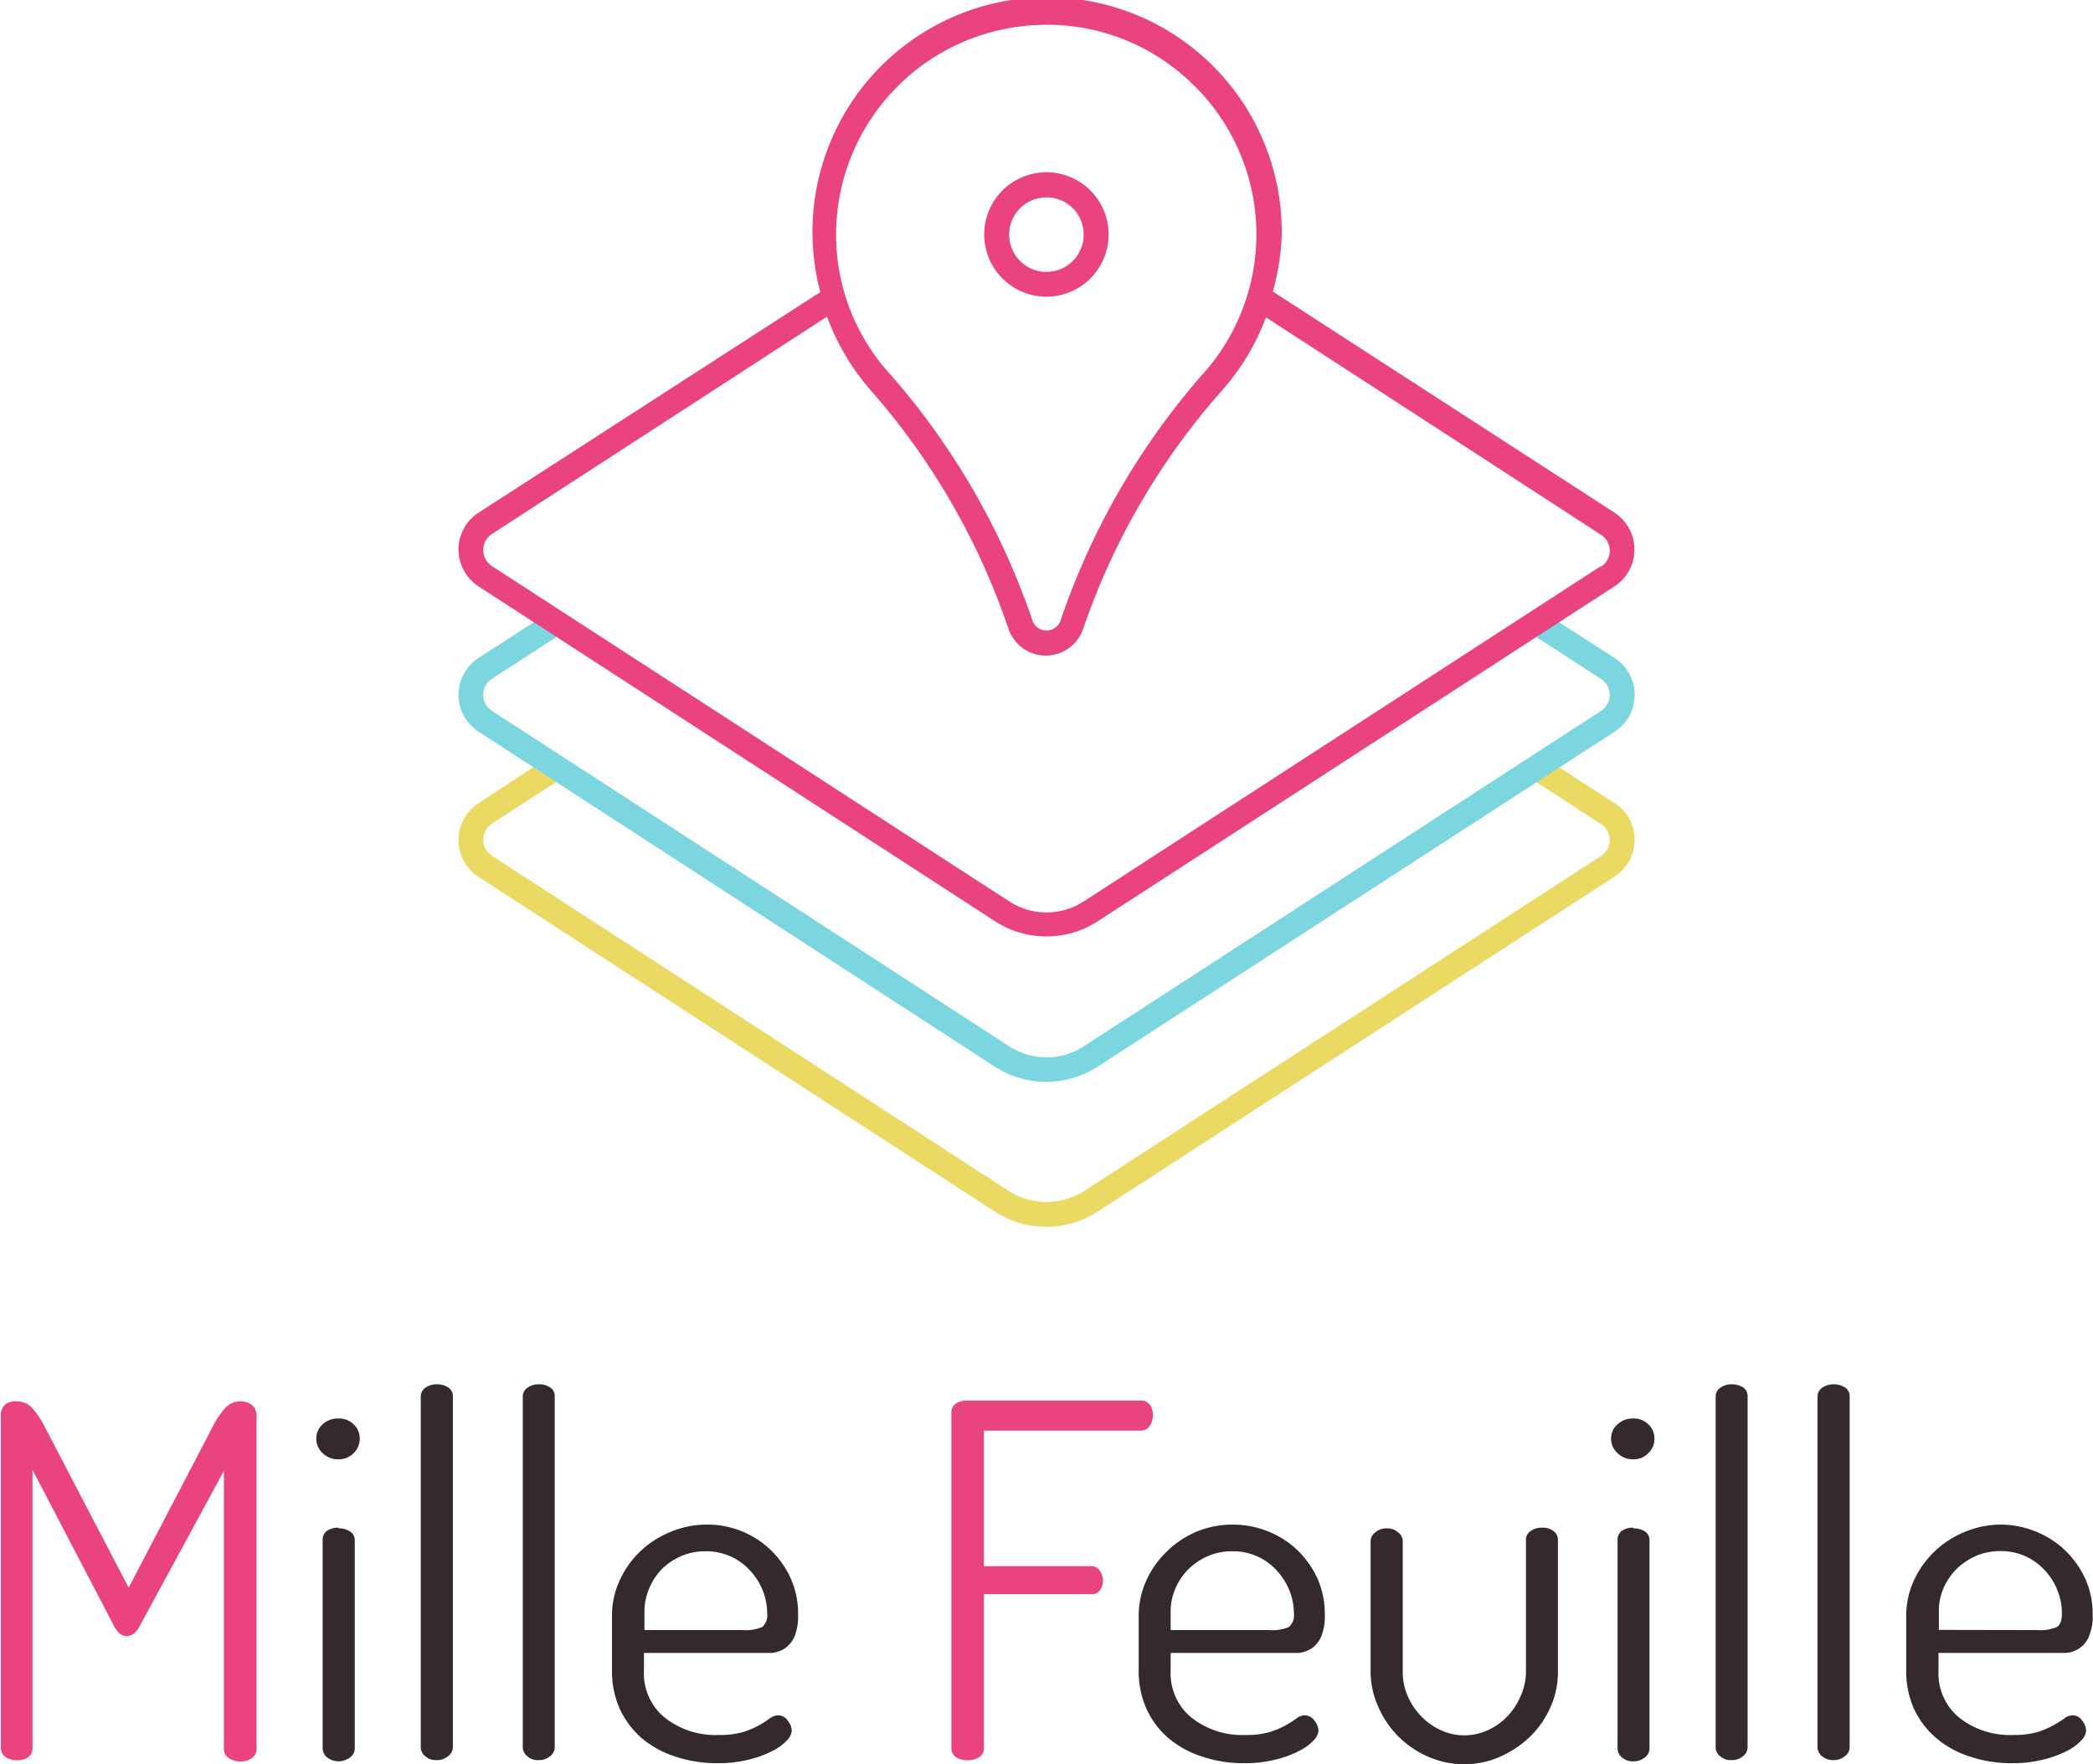 <svg xmlns="http://www.w3.org/2000/svg" viewBox="0 0 122.47 103.23"><defs><style>.cls-1{fill:#ea4480;}.cls-2{fill:#33292f;}.cls-3{fill:#ead963;}.cls-4{fill:#7cd6e0;}</style></defs><title>logo</title><g id="レイヤー_2" data-name="レイヤー 2"><g id="レイヤー_1-2" data-name="レイヤー 1"><path class="cls-1" d="M8.19,95.12c-.21.41-.47.61-.78.61s-.54-.2-.75-.61L1.9,86v16.29a.64.64,0,0,1-.3.57A1.25,1.25,0,0,1,1,103a1.21,1.21,0,0,1-.66-.18.65.65,0,0,1-.29-.57V82.87a.84.84,0,0,1,.29-.72A1.14,1.14,0,0,1,1,82a1.15,1.15,0,0,1,.88.39,4.38,4.38,0,0,1,.65.93l5,9.58,5-9.58a4.38,4.38,0,0,1,.65-.93,1.15,1.15,0,0,1,.88-.39,1.13,1.13,0,0,1,.67.2.83.83,0,0,1,.28.72v19.4a.65.65,0,0,1-.29.57,1.28,1.28,0,0,1-1.31,0,.63.63,0,0,1-.31-.57V86.07Z"/><path class="cls-2" d="M19.81,83a1.23,1.23,0,0,1,.88.34,1.12,1.12,0,0,1,.36.84,1.16,1.16,0,0,1-.36.85,1.21,1.21,0,0,1-.88.36,1.29,1.29,0,0,1-.93-.36,1.13,1.13,0,0,1-.37-.85,1.09,1.09,0,0,1,.37-.84A1.32,1.32,0,0,1,19.81,83Zm0,6.43a1.17,1.17,0,0,1,.67.18.59.59,0,0,1,.28.51v12.19a.64.64,0,0,1-.28.52,1.09,1.09,0,0,1-1.34,0,.68.68,0,0,1-.26-.52V90.08a.62.62,0,0,1,.26-.51A1.17,1.17,0,0,1,19.81,89.39Z"/><path class="cls-2" d="M25.54,81a1.21,1.21,0,0,1,.68.18.61.61,0,0,1,.28.51v20.55a.67.67,0,0,1-.28.52,1,1,0,0,1-.68.23.92.92,0,0,1-.66-.23.68.68,0,0,1-.26-.52V81.72a.62.62,0,0,1,.26-.51A1.12,1.12,0,0,1,25.54,81Z"/><path class="cls-2" d="M31.51,81a1.21,1.21,0,0,1,.68.18.6.6,0,0,1,.27.51v20.55a.66.66,0,0,1-.27.52,1,1,0,0,1-.68.23.92.92,0,0,1-.66-.23.68.68,0,0,1-.26-.52V81.72a.62.62,0,0,1,.26-.51A1.12,1.12,0,0,1,31.51,81Z"/><path class="cls-2" d="M41.31,89.21a5.33,5.33,0,0,1,4.95,3.13,5,5,0,0,1,.44,2.12,3.23,3.23,0,0,1-.21,1.3,1.64,1.64,0,0,1-.56.69,1.66,1.66,0,0,1-.81.27c-.31,0-.62,0-.92,0H37.68v1.06a3.32,3.32,0,0,0,1.24,2.74,4.77,4.77,0,0,0,3.14,1,5.05,5.05,0,0,0,1.42-.17,5.41,5.41,0,0,0,.92-.39,7.1,7.1,0,0,0,.63-.4.85.85,0,0,1,.49-.19.67.67,0,0,1,.58.32,1,1,0,0,1,.23.57.92.92,0,0,1-.3.59,2.78,2.78,0,0,1-.87.62,5.71,5.71,0,0,1-1.35.49,7.06,7.06,0,0,1-1.8.21,7.67,7.67,0,0,1-2.5-.39,5.79,5.79,0,0,1-2-1.11A5.1,5.1,0,0,1,36.27,100a5.36,5.36,0,0,1-.46-2.25V94.52a4.87,4.87,0,0,1,.43-2,5.46,5.46,0,0,1,1.18-1.7,5.56,5.56,0,0,1,1.76-1.16A5.47,5.47,0,0,1,41.31,89.21Zm2.14,6.17a2.45,2.45,0,0,0,1.15-.18.91.91,0,0,0,.29-.8,3.66,3.66,0,0,0-1-2.5,3.42,3.42,0,0,0-1.14-.83,3.51,3.51,0,0,0-1.47-.3,3.55,3.55,0,0,0-1.39.27,3.76,3.76,0,0,0-1.14.75A3.57,3.57,0,0,0,38,92.92a3.37,3.37,0,0,0-.29,1.37v1.09Z"/><path class="cls-1" d="M55.67,82.67a.61.61,0,0,1,.27-.55,1.16,1.16,0,0,1,.6-.17h10.2a.63.63,0,0,1,.55.26,1,1,0,0,1,.17.57,1.15,1.15,0,0,1-.18.65.61.61,0,0,1-.54.28H57.57v7.93h6.28a.58.58,0,0,1,.5.26,1,1,0,0,1,.19.6,1,1,0,0,1-.16.53.57.57,0,0,1-.53.25H57.57v9a.58.58,0,0,1-.3.55,1.24,1.24,0,0,1-.65.17,1.2,1.2,0,0,1-.66-.17.6.6,0,0,1-.29-.55Z"/><path class="cls-2" d="M72.13,89.21a5.49,5.49,0,0,1,2.05.39,5.4,5.4,0,0,1,1.71,1.08,5.53,5.53,0,0,1,1.19,1.66,5.12,5.12,0,0,1,.44,2.12,3.23,3.23,0,0,1-.21,1.3,1.64,1.64,0,0,1-.56.69,1.7,1.7,0,0,1-.81.27c-.31,0-.62,0-.92,0H68.5v1.06a3.32,3.32,0,0,0,1.24,2.74,4.77,4.77,0,0,0,3.14,1,4.93,4.93,0,0,0,1.41-.17,5.21,5.21,0,0,0,.93-.39,7.1,7.1,0,0,0,.63-.4.82.82,0,0,1,.49-.19.69.69,0,0,1,.58.32,1,1,0,0,1,.23.57.92.92,0,0,1-.3.59,2.9,2.9,0,0,1-.87.62,5.88,5.88,0,0,1-1.35.49,7.09,7.09,0,0,1-1.81.21,7.65,7.65,0,0,1-2.49-.39,5.79,5.79,0,0,1-2-1.11A5,5,0,0,1,67.09,100a5.36,5.36,0,0,1-.46-2.25V94.52a4.87,4.87,0,0,1,.43-2,5.46,5.46,0,0,1,1.18-1.7A5.56,5.56,0,0,1,70,89.63,5.47,5.47,0,0,1,72.13,89.21Zm2.14,6.17a2.45,2.45,0,0,0,1.15-.18.91.91,0,0,0,.29-.8,3.67,3.67,0,0,0-.26-1.34,3.82,3.82,0,0,0-.74-1.16,3.42,3.42,0,0,0-1.14-.83,3.51,3.51,0,0,0-1.47-.3,3.55,3.55,0,0,0-1.39.27,3.76,3.76,0,0,0-1.14.75,3.57,3.57,0,0,0-.78,1.13,3.37,3.37,0,0,0-.29,1.37v1.09Z"/><path class="cls-2" d="M85.68,103.23a5.15,5.15,0,0,1-2.13-.45,5.58,5.58,0,0,1-2.91-2.93,5,5,0,0,1-.44-2v-7.7a.65.65,0,0,1,.28-.49,1,1,0,0,1,.68-.23.92.92,0,0,1,.64.23.62.62,0,0,1,.28.49v7.7a3.54,3.54,0,0,0,.27,1.35,3.88,3.88,0,0,0,.77,1.18,3.71,3.71,0,0,0,1.15.84,3.24,3.24,0,0,0,1.41.32,3.3,3.3,0,0,0,1.4-.31,3.68,3.68,0,0,0,1.14-.82A3.91,3.91,0,0,0,89,99.19a3.45,3.45,0,0,0,.29-1.38V90.08a.59.59,0,0,1,.27-.49,1.08,1.08,0,0,1,.68-.2,1,1,0,0,1,.66.2.61.61,0,0,1,.26.49v7.73a5,5,0,0,1-.43,2.07,5.55,5.55,0,0,1-1.18,1.72,6.06,6.06,0,0,1-1.75,1.18A5.07,5.07,0,0,1,85.68,103.23Z"/><path class="cls-2" d="M95.57,83a1.21,1.21,0,0,1,.88.34,1.12,1.12,0,0,1,.36.84,1.16,1.16,0,0,1-.36.85,1.19,1.19,0,0,1-.88.36,1.28,1.28,0,0,1-.92-.36,1.14,1.14,0,0,1-.38-.85,1.1,1.1,0,0,1,.38-.84A1.31,1.31,0,0,1,95.57,83Zm0,6.43a1.21,1.21,0,0,1,.68.18.6.6,0,0,1,.27.51v12.19a.66.66,0,0,1-.27.52,1,1,0,0,1-.68.23.92.92,0,0,1-.66-.23.68.68,0,0,1-.26-.52V90.08a.62.62,0,0,1,.26-.51A1.12,1.12,0,0,1,95.57,89.39Z"/><path class="cls-2" d="M101.31,81a1.23,1.23,0,0,1,.68.18.6.6,0,0,1,.27.51v20.55a.66.66,0,0,1-.27.52,1,1,0,0,1-.68.23.92.92,0,0,1-.66-.23.65.65,0,0,1-.26-.52V81.72a.59.59,0,0,1,.26-.51A1.12,1.12,0,0,1,101.31,81Z"/><path class="cls-2" d="M107.28,81a1.2,1.2,0,0,1,.67.18.59.59,0,0,1,.28.51v20.55a.64.64,0,0,1-.28.52,1,1,0,0,1-.67.23,1,1,0,0,1-.67-.23.68.68,0,0,1-.26-.52V81.72a.62.62,0,0,1,.26-.51A1.17,1.17,0,0,1,107.28,81Z"/><path class="cls-2" d="M117.08,89.21a5.44,5.44,0,0,1,2,.39,5.34,5.34,0,0,1,1.72,1.08A5.5,5.5,0,0,1,122,92.34a5,5,0,0,1,.45,2.12,3,3,0,0,1-.22,1.3,1.57,1.57,0,0,1-.56.69,1.66,1.66,0,0,1-.81.27c-.3,0-.61,0-.92,0h-6.51v1.06a3.34,3.34,0,0,0,1.23,2.74,4.8,4.8,0,0,0,3.15,1,5,5,0,0,0,1.41-.17,5.41,5.41,0,0,0,.92-.39c.25-.14.46-.28.64-.4a.8.8,0,0,1,.49-.19.66.66,0,0,1,.57.32,1,1,0,0,1,.23.57.92.92,0,0,1-.3.59,2.85,2.85,0,0,1-.86.62,6,6,0,0,1-1.36.49,7.06,7.06,0,0,1-1.8.21,7.6,7.6,0,0,1-2.49-.39,5.69,5.69,0,0,1-2-1.11A5.13,5.13,0,0,1,112,100a5.36,5.36,0,0,1-.46-2.25V94.52a5,5,0,0,1,.43-2,5.6,5.6,0,0,1,2.94-2.86A5.55,5.55,0,0,1,117.08,89.21Zm2.13,6.17a2.42,2.42,0,0,0,1.15-.18c.2-.13.29-.39.29-.8a3.47,3.47,0,0,0-.26-1.34,3.68,3.68,0,0,0-1.87-2,3.51,3.51,0,0,0-1.47-.3,3.6,3.6,0,0,0-1.4.27,4,4,0,0,0-1.14.75,3.74,3.74,0,0,0-.78,1.13,3.36,3.36,0,0,0-.28,1.37v1.09Z"/><path class="cls-3" d="M94.48,47l-3.89-2.52-1.33.87,4.42,2.87a1.11,1.11,0,0,1,0,1.87L63.45,69.68a4.09,4.09,0,0,1-4.43,0L28.78,50.07a1.12,1.12,0,0,1,0-1.87l4.43-2.87-1.34-.87L28,47a2.57,2.57,0,0,0,0,4.31L58.22,70.9a5.53,5.53,0,0,0,6,0L94.48,51.29a2.57,2.57,0,0,0,0-4.31Z"/><path class="cls-4" d="M94.48,38.5,90.59,36l-1.33.86,4.42,2.87a1.11,1.11,0,0,1,0,1.87L63.45,61.2a4,4,0,0,1-4.43,0L28.78,41.59a1.12,1.12,0,0,1,0-1.87l4.43-2.87L31.87,36,28,38.5a2.59,2.59,0,0,0-1.17,2.16A2.56,2.56,0,0,0,28,42.81L58.22,62.42a5.53,5.53,0,0,0,6,0L94.48,42.81a2.56,2.56,0,0,0,1.17-2.15A2.59,2.59,0,0,0,94.48,38.5Z"/><path class="cls-1" d="M94.48,30l-20-12.94A14,14,0,0,0,75,13.73a13.73,13.73,0,1,0-27,3.36L28,30a2.57,2.57,0,0,0,0,4.31l30.23,19.6a5.53,5.53,0,0,0,6,0l30.24-19.6a2.57,2.57,0,0,0,0-4.31ZM49,12.35A12.29,12.29,0,0,1,59.86,1.53a13,13,0,0,1,1.39-.08,12.15,12.15,0,0,1,8.18,3.14A12.23,12.23,0,0,1,70.28,22,42.63,42.63,0,0,0,62.06,36.3a.87.87,0,0,1-1.65,0A42.63,42.63,0,0,0,52.18,22,12.13,12.13,0,0,1,49,12.35ZM93.68,33.12,63.45,52.72a4,4,0,0,1-4.43,0L28.78,33.12a1.12,1.12,0,0,1,0-1.87L48.39,18.53A13.89,13.89,0,0,0,51.09,23,41.07,41.07,0,0,1,59,36.77a2.31,2.31,0,0,0,4.39,0A41.07,41.07,0,0,1,71.37,23a13.82,13.82,0,0,0,2.71-4.43l19.6,12.72a1.11,1.11,0,0,1,0,1.87Z"/><path class="cls-1" d="M61.23,17.36a3.64,3.64,0,1,1,3.64-3.63A3.64,3.64,0,0,1,61.23,17.36Zm0-5.81a2.18,2.18,0,1,0,2.18,2.18A2.17,2.17,0,0,0,61.23,11.55Z"/></g></g></svg>